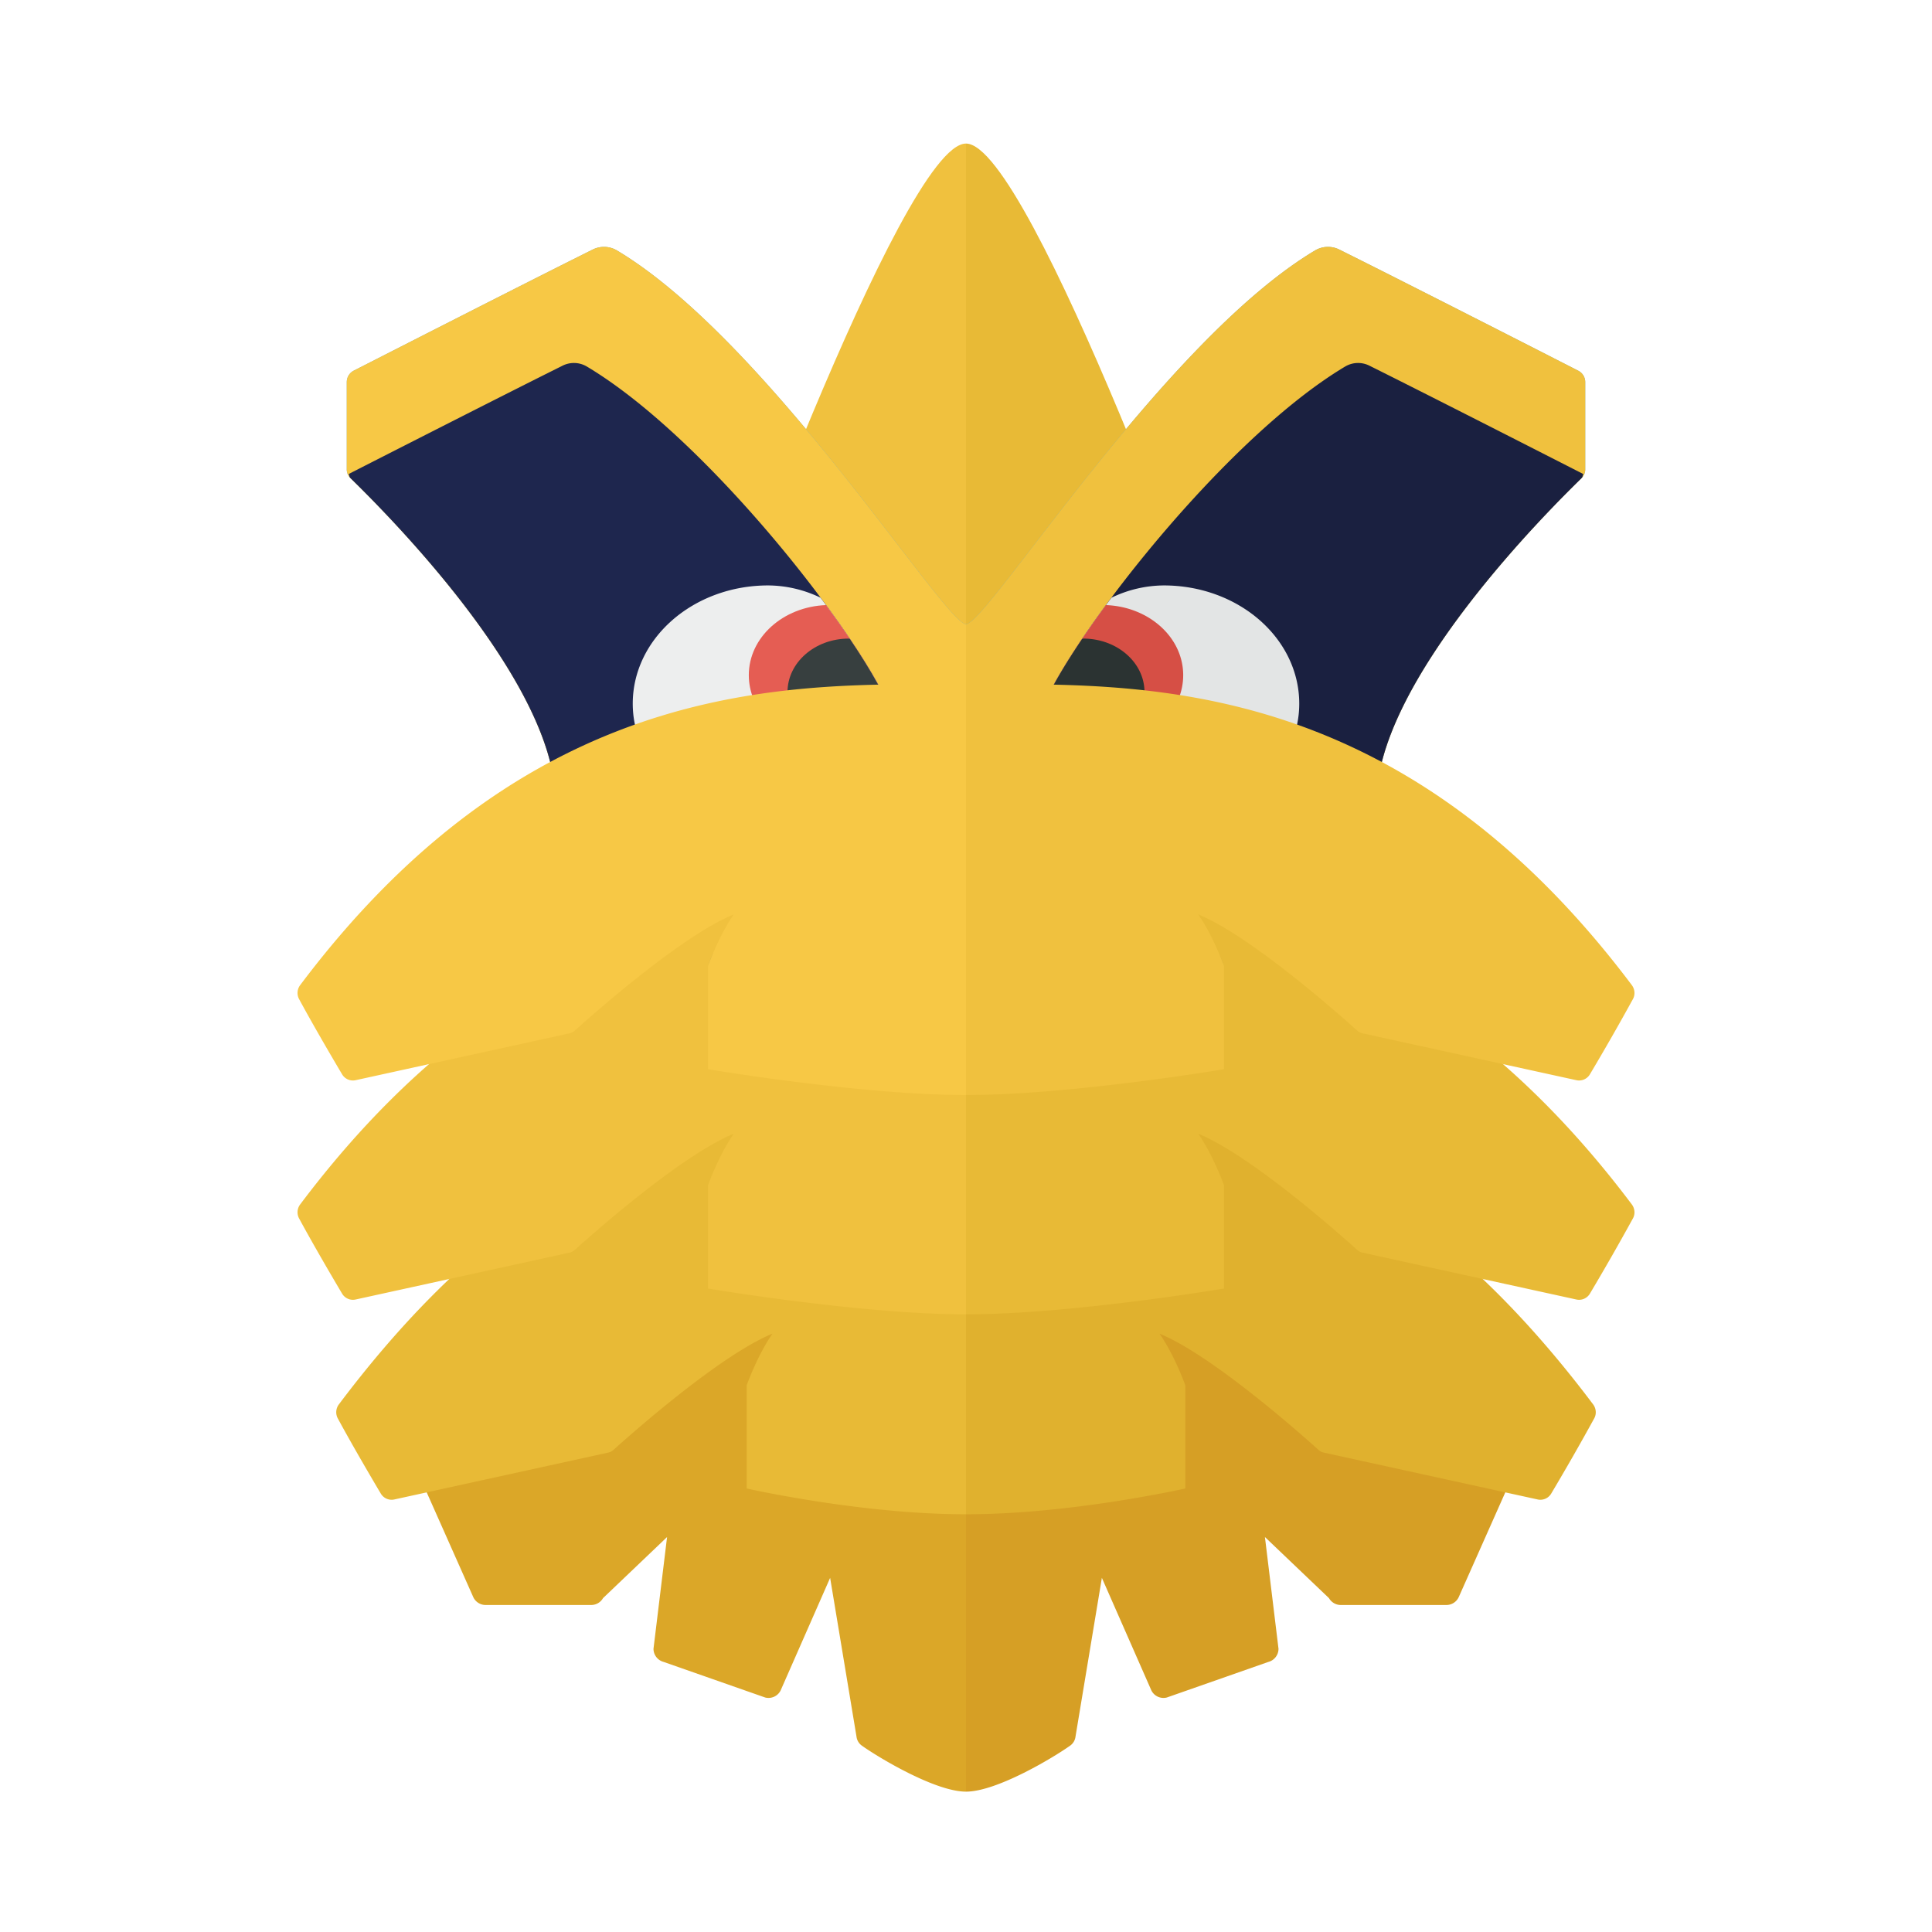 <svg xmlns="http://www.w3.org/2000/svg" width="100%" height="100%" viewBox="-2.72 -2.72 37.44 37.44"><path fill="#D69F25" d="M25.218 21.843l-.79 1.8 2.031 2.251a.263.263 0 01.018.248l-.927 2.085a.263.263 0 01-.241.156h-2.046a.264.264 0 01-.229-.133l-1.241-1.184.263 2.165a.264.264 0 01-.199.256l-1.966.689a.262.262 0 01-.299-.138l-.959-2.181-.511 3.077a.25.25 0 01-.103.174c-.316.226-1.421.892-2.019.892V20.833l9.218 1.01z"/><path fill="#DBA728" d="M6.782 21.843l.79 1.8-2.031 2.251a.263.263 0 00-.018.248l.927 2.085a.263.263 0 00.241.156h2.046a.264.264 0 00.229-.133l1.241-1.184-.263 2.165c0 .121.082.226.199.256l1.966.689c.12.03.244-.027.299-.138l.959-2.181.511 3.077a.25.25 0 00.103.174c.316.226 1.421.892 2.019.892V20.833l-9.218 1.01z"/><path fill="#E8BA36" d="M16 18.667c-3.227 0-7.553-.288-12.152 5.827a.252.252 0 00-.023.271c.284.525.664 1.172.835 1.46a.244.244 0 00.266.112l4.134-.906a.225.225 0 00.109-.054c.299-.27 2.054-1.833 3.081-2.252-.292.417-.5 1-.5 1v2s2.208.5 4.25.5v-7.958z"/><path fill="#E0B12E" d="M16 18.667c3.227 0 7.553-.288 12.152 5.827.059.078.07.185.023.271a47.53 47.53 0 01-.835 1.46.244.244 0 01-.266.112l-4.134-.906a.225.225 0 01-.109-.054c-.299-.27-2.054-1.833-3.081-2.252.292.417.5 1 .5 1v2s-2.208.5-4.25.5v-7.958z"/><path fill="#F0C13E" d="M16 14.592c-3.227 0-8.303-.087-12.902 6.027a.252.252 0 00-.023.271c.284.525.664 1.172.835 1.46a.244.244 0 00.266.112l4.134-.906a.225.225 0 00.109-.054c.299-.27 2.054-1.833 3.081-2.252-.292.417-.5 1-.5 1v2s2.958.5 5 .5v-8.158z"/><path fill="#E8BA36" d="M16 14.592c3.227 0 8.303-.087 12.902 6.027.059.078.07.185.023.271a47.53 47.53 0 01-.835 1.46.244.244 0 01-.266.112l-4.134-.906a.225.225 0 01-.109-.054c-.299-.27-2.054-1.833-3.081-2.252.292.417.5 1 .5 1v2s-2.958.5-5 .5v-8.158z"/><path fill="#F0C13E" d="M16 .062c-1.25 0-5 10.438-5 10.438h5V.062z"/><path fill="#81A9A2" d="M16 11.226V9.375c-.406 0-3.839-5.5-6.768-7.244a.49.49 0 00-.474-.011c-1.247.62-3.983 2.017-4.623 2.343A.25.25 0 004 4.685V6.37a.23.23 0 00.069.172c.459.451 4.087 3.981 3.973 6.374L16 11.226z"/><path fill="#F7C845" d="M8.042 12.917c.114-2.393-3.514-5.923-3.973-6.374A.23.23 0 014 6.37V4.685a.25.25 0 01.135-.222c.64-.326 3.376-1.723 4.623-2.343a.49.49 0 01.474.011C12.161 3.875 15.594 9.375 16 9.375v1.851l-7.958 1.691z"/><path fill="#1E264E" d="M8.649 4.381a.49.49 0 00-.474-.011c-1.041.518-3.107 1.57-4.137 2.095.011.026.01.056.031.078.459.451 4.087 3.981 3.973 6.374l6.583-1.606c-.208-1.103-3.462-5.433-5.976-6.93z"/><path fill="#EDEEEE" d="M13.181 8.863a2.361 2.361 0 00-1.014-.238c-1.45 0-2.625 1.026-2.625 2.292 0 .567.245 1.079.635 1.479l4.448-1.085c-.082-.436-.644-1.378-1.444-2.448z"/><path fill="#E55D53" d="M13.288 9.006c-.832.031-1.497.625-1.497 1.358 0 .657.533 1.206 1.242 1.335l1.378-.336c.065-.052.123-.11.177-.171-.135-.45-.616-1.257-1.3-2.186z"/><path fill="#373F3F" d="M13.747 9.659c-.006 0-.012-.004-.018-.004-.656 0-1.188.464-1.188 1.037 0 .44.326.793.771.939l1.07-.261c.076-.059.139-.127.2-.198-.107-.341-.405-.877-.835-1.513z"/><path fill="#4E6965" d="M11 16l.111-.274A6.733 6.733 0 0011 16z"/><path fill="#E8BA36" d="M16 .062c1.25 0 5 10.438 5 10.438h-5V.062z"/><path fill="#81A9A2" d="M16 11.226V9.375c.406 0 3.839-5.5 6.768-7.244a.49.49 0 01.474-.011c1.247.62 3.984 2.017 4.623 2.344a.248.248 0 01.135.221V6.37a.23.23 0 01-.069.172c-.459.451-4.087 3.981-3.973 6.374L16 11.226z"/><path fill="#F0C13E" d="M16 11.226V9.375c.406 0 3.839-5.5 6.768-7.244a.49.49 0 01.474-.011c1.247.62 3.984 2.017 4.623 2.344a.248.248 0 01.135.221V6.37a.23.23 0 01-.069.172c-.459.451-4.087 3.981-3.973 6.374L16 11.226z"/><path fill="#1A2040" d="M23.351 4.381a.49.49 0 01.474-.011c1.041.518 3.107 1.57 4.137 2.096-.011.026-.01.056-.031.078-.459.451-4.087 3.981-3.973 6.374l-6.583-1.606c.208-1.104 3.462-5.434 5.976-6.931z"/><path fill="#E3E5E5" d="M18.819 8.863a2.361 2.361 0 011.014-.238c1.45 0 2.625 1.026 2.625 2.292 0 .567-.245 1.079-.635 1.479l-4.448-1.085c.082-.436.644-1.378 1.444-2.448z"/><path fill="#D64F45" d="M18.712 9.006c.832.031 1.497.625 1.497 1.358 0 .657-.533 1.206-1.242 1.335l-1.378-.336a1.433 1.433 0 01-.177-.171c.135-.45.616-1.257 1.3-2.186z"/><path fill="#2B3332" d="M18.253 9.659c.006 0 .012-.004.018-.004.656 0 1.188.464 1.188 1.037 0 .44-.326.793-.771.939l-1.07-.261a1.387 1.387 0 01-.2-.198c.107-.341.405-.877.835-1.513z"/><path fill="#4E6965" d="M21 16l-.111-.274c.067.156.111.274.111.274z"/><path fill="#F7C845" d="M16 10.542c-3.227 0-8.303-.288-12.902 5.827a.252.252 0 00-.023.271c.284.525.664 1.172.835 1.46a.244.244 0 00.266.112l4.134-.906a.225.225 0 00.109-.054c.299-.27 2.054-1.833 3.081-2.252-.292.417-.5 1-.5 1v2s2.958.5 5 .5v-7.958z"/><path fill="#F0C13E" d="M16 10.542c3.227 0 8.303-.288 12.902 5.827.059.078.07.185.023.271a47.53 47.53 0 01-.835 1.46.244.244 0 01-.266.112l-4.134-.906a.225.225 0 01-.109-.054c-.299-.27-2.054-1.833-3.081-2.252.292.417.5 1 .5 1v2s-2.958.5-5 .5v-7.958z"/></svg>